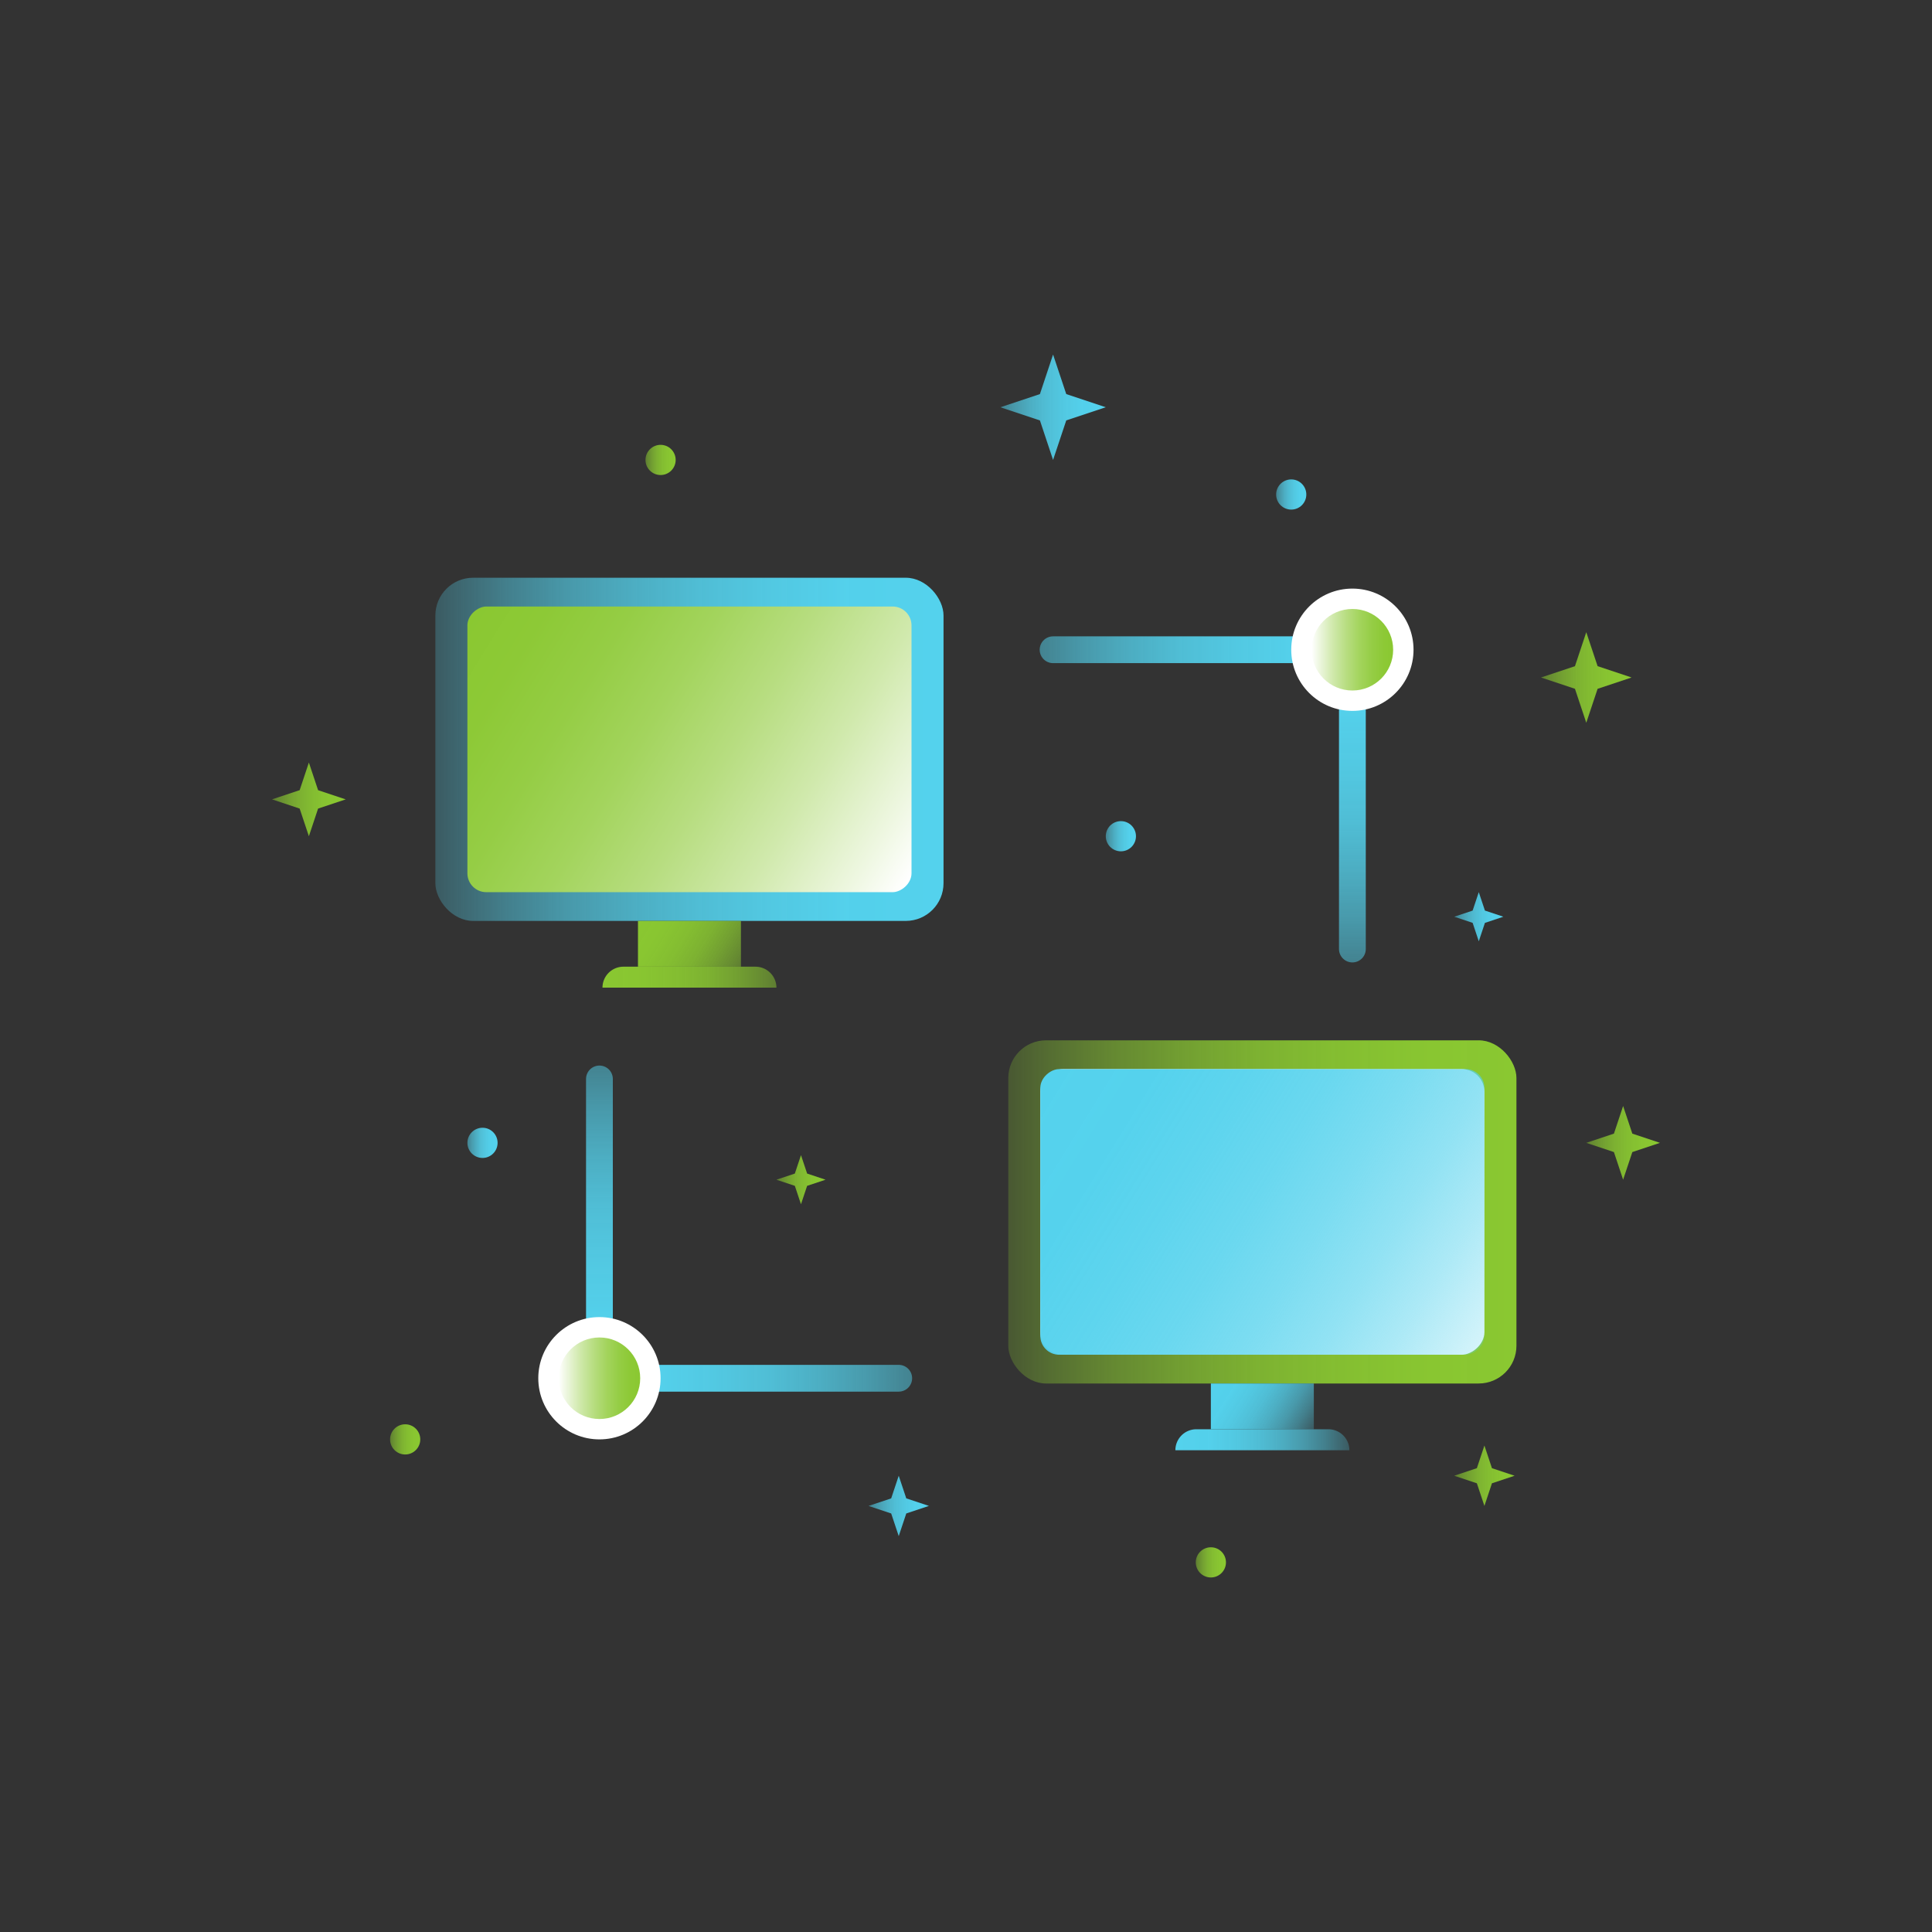 <svg id="Windscribe" xmlns="http://www.w3.org/2000/svg" xmlns:xlink="http://www.w3.org/1999/xlink" viewBox="0 0 1280 1280"><rect x="0" y="0" width="1280" height="1280" fill="#333333" stroke="none"/><defs><style>.cls-1{fill:url(#linear-gradient);}.cls-2{fill:url(#linear-gradient-2);}.cls-3{fill:url(#linear-gradient-3);}.cls-4{fill:url(#linear-gradient-4);}.cls-5{fill:url(#linear-gradient-5);}.cls-6{fill:#fff;}.cls-7{fill:url(#linear-gradient-6);}.cls-8{fill:url(#linear-gradient-7);}.cls-9{fill:url(#linear-gradient-8);}.cls-10,.cls-11,.cls-13,.cls-14{fill:none;stroke-linecap:round;stroke-linejoin:round;stroke-width:17.75px;}.cls-10{stroke:url(#linear-gradient-9);}.cls-11{stroke:url(#linear-gradient-10);}.cls-12{fill:url(#linear-gradient-11);}.cls-13{stroke:url(#linear-gradient-12);}.cls-14{stroke:url(#linear-gradient-13);}.cls-15{fill:url(#linear-gradient-14);}.cls-16{fill:url(#linear-gradient-16);}.cls-17{fill:url(#linear-gradient-17);}.cls-18{fill:url(#linear-gradient-18);}.cls-19{fill:url(#linear-gradient-19);}.cls-20{fill:url(#linear-gradient-20);}.cls-21{fill:url(#linear-gradient-21);}.cls-22{fill:url(#linear-gradient-22);}.cls-23{fill:url(#linear-gradient-23);}.cls-24{fill:url(#linear-gradient-24);}.cls-25{fill:url(#linear-gradient-25);}.cls-26{fill:url(#linear-gradient-26);}.cls-27{fill:url(#linear-gradient-27);}.cls-28{fill:url(#linear-gradient-28);}.cls-29{fill:url(#linear-gradient-29);}</style><linearGradient id="linear-gradient" x1="668.01" y1="802.92" x2="1004.68" y2="802.92" gradientUnits="userSpaceOnUse"><stop offset="0" stop-color="#8ac831" stop-opacity="0.25"/><stop offset="0.08" stop-color="#8ac831" stop-opacity="0.39"/><stop offset="0.21" stop-color="#8ac831" stop-opacity="0.58"/><stop offset="0.35" stop-color="#8ac831" stop-opacity="0.73"/><stop offset="0.49" stop-color="#8ac831" stop-opacity="0.85"/><stop offset="0.64" stop-color="#8ac831" stop-opacity="0.93"/><stop offset="0.8" stop-color="#8ac831" stop-opacity="0.98"/><stop offset="1" stop-color="#8ac831"/></linearGradient><linearGradient id="linear-gradient-2" x1="288.44" y1="496.46" x2="625.12" y2="496.46" gradientUnits="userSpaceOnUse"><stop offset="0" stop-color="#54d2ed" stop-opacity="0.25"/><stop offset="0.03" stop-color="#54d2ed" stop-opacity="0.3"/><stop offset="0.14" stop-color="#54d2ed" stop-opacity="0.48"/><stop offset="0.26" stop-color="#54d2ed" stop-opacity="0.64"/><stop offset="0.39" stop-color="#54d2ed" stop-opacity="0.77"/><stop offset="0.52" stop-color="#54d2ed" stop-opacity="0.87"/><stop offset="0.66" stop-color="#54d2ed" stop-opacity="0.94"/><stop offset="0.81" stop-color="#54d2ed" stop-opacity="0.99"/><stop offset="1" stop-color="#54d2ed"/></linearGradient><linearGradient id="linear-gradient-3" x1="10202.13" y1="585.27" x2="10490.97" y2="407.24" gradientTransform="matrix(0, 1, 1, 0, -39.68, -9849.76)" gradientUnits="userSpaceOnUse"><stop offset="0" stop-color="#fff"/><stop offset="0.09" stop-color="#eef7e1"/><stop offset="0.26" stop-color="#d0e9ac"/><stop offset="0.43" stop-color="#b7dd80"/><stop offset="0.59" stop-color="#a3d45d"/><stop offset="0.74" stop-color="#95cd45"/><stop offset="0.88" stop-color="#8dc936"/><stop offset="1" stop-color="#8ac831"/></linearGradient><linearGradient id="linear-gradient-4" x1="10314.9" y1="644.6" x2="10377.68" y2="605.9" gradientTransform="matrix(0, 1, 1, 0, -168.52, -9720.92)" gradientUnits="userSpaceOnUse"><stop offset="0" stop-color="#8ac831" stop-opacity="0.5"/><stop offset="0.07" stop-color="#8ac831" stop-opacity="0.58"/><stop offset="0.23" stop-color="#8ac831" stop-opacity="0.73"/><stop offset="0.39" stop-color="#8ac831" stop-opacity="0.85"/><stop offset="0.57" stop-color="#8ac831" stop-opacity="0.93"/><stop offset="0.76" stop-color="#8ac831" stop-opacity="0.98"/><stop offset="1" stop-color="#8ac831"/></linearGradient><linearGradient id="linear-gradient-5" x1="-796.4" y1="647.4" x2="-681.17" y2="647.4" gradientTransform="matrix(-1, 0, 0, 1, -282, 0)" xlink:href="#linear-gradient-4"/><linearGradient id="linear-gradient-6" x1="9822.57" y1="891.73" x2="10111.41" y2="713.7" gradientTransform="matrix(0, 1, 1, 0, 33.42, -9163.74)" xlink:href="#linear-gradient-2"/><linearGradient id="linear-gradient-7" x1="9935.34" y1="951.06" x2="9998.12" y2="912.37" gradientTransform="matrix(0, 1, 1, 0, -95.42, -9034.9)" xlink:href="#linear-gradient-2"/><linearGradient id="linear-gradient-8" x1="-1175.96" y1="953.86" x2="-1060.73" y2="953.86" gradientTransform="matrix(-1, 0, 0, 1, -282, 0)" xlink:href="#linear-gradient-2"/><linearGradient id="linear-gradient-9" x1="688.82" y1="430.47" x2="904.86" y2="430.47" gradientUnits="userSpaceOnUse"><stop offset="0" stop-color="#54d2ed" stop-opacity="0.5"/><stop offset="0.13" stop-color="#54d2ed" stop-opacity="0.64"/><stop offset="0.28" stop-color="#54d2ed" stop-opacity="0.77"/><stop offset="0.43" stop-color="#54d2ed" stop-opacity="0.87"/><stop offset="0.6" stop-color="#54d2ed" stop-opacity="0.94"/><stop offset="0.78" stop-color="#54d2ed" stop-opacity="0.99"/><stop offset="1" stop-color="#54d2ed"/></linearGradient><linearGradient id="linear-gradient-10" x1="9226.32" y1="8967.97" x2="9442.37" y2="8967.97" gradientTransform="matrix(0, -1, -1, 0, 9863.95, 9863.95)" xlink:href="#linear-gradient-9"/><linearGradient id="linear-gradient-11" x1="868.98" y1="430.47" x2="923" y2="430.47" gradientTransform="matrix(1, 0, 0, 1, 0, 0)" xlink:href="#linear-gradient-3"/><linearGradient id="linear-gradient-12" x1="-4456.87" y1="5559.95" x2="-4240.82" y2="5559.95" gradientTransform="matrix(0, 1, 1, 0, -5162.82, 5162.82)" xlink:href="#linear-gradient-9"/><linearGradient id="linear-gradient-13" x1="4096.84" y1="13756.77" x2="4312.88" y2="13756.77" gradientTransform="translate(4701.14 15026.77) rotate(180)" xlink:href="#linear-gradient-9"/><linearGradient id="linear-gradient-14" x1="370.13" y1="913.12" x2="424.15" y2="913.12" gradientTransform="matrix(1, 0, 0, 1, 0, 0)" xlink:href="#linear-gradient-3"/><linearGradient id="linear-gradient-16" x1="845.47" y1="14309.64" x2="865.47" y2="14309.64" gradientTransform="matrix(1, 0, 0, -1, 0, 14637.26)" xlink:href="#linear-gradient-9"/><linearGradient id="linear-gradient-17" x1="963.45" y1="13659.55" x2="1003.45" y2="13659.55" gradientTransform="matrix(1, 0, 0, -1, 0, 14637.26)" xlink:href="#linear-gradient-4"/><linearGradient id="linear-gradient-18" x1="575.43" y1="13639.55" x2="615.43" y2="13639.55" gradientTransform="matrix(1, 0, 0, -1, 0, 14637.26)" xlink:href="#linear-gradient-9"/><linearGradient id="linear-gradient-19" x1="662.78" y1="14367.45" x2="732.61" y2="14367.45" gradientTransform="matrix(1, 0, 0, -1, 0, 14637.26)" xlink:href="#linear-gradient-9"/><linearGradient id="linear-gradient-20" x1="309.67" y1="13880.08" x2="329.67" y2="13880.08" gradientTransform="matrix(1, 0, 0, -1, 0, 14637.26)" xlink:href="#linear-gradient-9"/><linearGradient id="linear-gradient-21" x1="963.45" y1="14029.9" x2="996" y2="14029.9" gradientTransform="matrix(1, 0, 0, -1, 0, 14637.26)" xlink:href="#linear-gradient-9"/><linearGradient id="linear-gradient-22" x1="514.4" y1="13855.67" x2="546.94" y2="13855.67" gradientTransform="matrix(1, 0, 0, -1, 0, 14637.26)" xlink:href="#linear-gradient-4"/><linearGradient id="linear-gradient-23" x1="427.65" y1="14332.53" x2="447.65" y2="14332.53" gradientTransform="matrix(1, 0, 0, -1, 0, 14637.26)" xlink:href="#linear-gradient-4"/><linearGradient id="linear-gradient-24" x1="732.61" y1="14083.24" x2="752.61" y2="14083.24" gradientTransform="matrix(1, 0, 0, -1, 0, 14637.26)" xlink:href="#linear-gradient-9"/><linearGradient id="linear-gradient-25" x1="1020.95" y1="14188.41" x2="1080.95" y2="14188.41" gradientTransform="matrix(1, 0, 0, -1, 0, 14637.26)" xlink:href="#linear-gradient-4"/><linearGradient id="linear-gradient-26" x1="792.23" y1="13602.15" x2="812.23" y2="13602.15" gradientTransform="matrix(1, 0, 0, -1, 0, 14637.26)" xlink:href="#linear-gradient-4"/><linearGradient id="linear-gradient-27" x1="258.44" y1="13683.62" x2="278.44" y2="13683.62" gradientTransform="matrix(1, 0, 0, -1, 0, 14637.26)" xlink:href="#linear-gradient-4"/><linearGradient id="linear-gradient-28" x1="1050.95" y1="13880.08" x2="1099.77" y2="13880.08" gradientTransform="matrix(1, 0, 0, -1, 0, 14637.26)" xlink:href="#linear-gradient-4"/><linearGradient id="linear-gradient-29" x1="180.23" y1="14107.65" x2="229.05" y2="14107.65" gradientTransform="matrix(1, 0, 0, -1, 0, 14637.26)" xlink:href="#linear-gradient-4"/></defs><title>Artboard 152</title><rect class="cls-1" x="668.01" y="689.24" width="336.67" height="227.36" rx="25" ry="25"/><rect class="cls-2" x="288.44" y="382.77" width="336.67" height="227.36" rx="25" ry="25"/><rect class="cls-3" x="362.16" y="349.34" width="189.25" height="294.23" rx="12.5" ry="12.5" transform="translate(953.24 39.68) rotate(90)"/><rect class="cls-4" x="441.62" y="591.19" width="30.32" height="68.22" transform="translate(1082.08 168.52) rotate(90)"/><path class="cls-5" d="M514.4,654.35h0a13.89,13.89,0,0,0-13.89-13.89H413.05a13.89,13.89,0,0,0-13.89,13.89H514.4Z"/><rect class="cls-6" x="741.72" y="655.8" width="189.25" height="294.23" rx="15" ry="15" transform="translate(1639.26 -33.42) rotate(90)"/><rect class="cls-7" x="741.72" y="655.8" width="189.25" height="294.23" rx="12.5" ry="12.5" transform="translate(1639.26 -33.42) rotate(90)"/><rect class="cls-8" x="821.18" y="897.65" width="30.32" height="68.22" transform="translate(1768.1 95.42) rotate(90)"/><path class="cls-9" d="M894,960.81h0a13.89,13.89,0,0,0-13.89-13.89H792.61a13.89,13.89,0,0,0-13.89,13.89H894Z"/><line class="cls-10" x1="697.69" y1="430.47" x2="895.99" y2="430.47"/><line class="cls-11" x1="895.99" y1="628.76" x2="895.99" y2="430.47"/><circle class="cls-6" cx="895.99" cy="430.47" r="40.51"/><circle class="cls-12" cx="895.99" cy="430.47" r="27.01"/><line class="cls-13" x1="397.14" y1="714.83" x2="397.14" y2="913.12"/><line class="cls-14" x1="595.43" y1="913.12" x2="397.14" y2="913.12"/><circle class="cls-6" cx="397.14" cy="913.12" r="40.51"/><circle class="cls-15" cx="397.14" cy="913.12" r="27.01"/><circle class="cls-12" cx="895.99" cy="430.47" r="27.01"/><circle class="cls-16" cx="855.47" cy="327.62" r="10"/><polygon class="cls-17" points="963.46 977.71 978.46 982.71 983.46 997.71 988.46 982.71 1003.46 977.71 988.46 972.71 983.46 957.71 978.46 972.71 963.46 977.71"/><polygon class="cls-18" points="575.43 997.71 590.43 1002.71 595.43 1017.71 600.43 1002.71 615.43 997.71 600.43 992.71 595.43 977.71 590.43 992.71 575.43 997.71"/><polygon class="cls-19" points="662.78 269.81 688.97 278.54 697.69 304.72 706.42 278.54 732.61 269.81 706.42 261.08 697.69 234.89 688.97 261.08 662.78 269.81"/><circle class="cls-20" cx="319.67" cy="757.17" r="10"/><polygon class="cls-21" points="963.46 607.35 975.66 611.42 979.73 623.63 983.8 611.42 996 607.35 983.8 603.28 979.73 591.08 975.66 603.28 963.46 607.35"/><polygon class="cls-22" points="514.4 781.58 526.6 785.65 530.67 797.86 534.74 785.65 546.94 781.58 534.74 777.51 530.67 765.31 526.6 777.51 514.4 781.58"/><circle class="cls-23" cx="437.65" cy="304.72" r="10"/><circle class="cls-24" cx="742.61" cy="554.02" r="10"/><polygon class="cls-25" points="1020.95 448.85 1043.45 456.35 1050.95 478.85 1058.45 456.35 1080.95 448.85 1058.45 441.35 1050.95 418.85 1043.45 441.35 1020.95 448.85"/><circle class="cls-26" cx="802.23" cy="1035.11" r="10"/><circle class="cls-27" cx="268.44" cy="953.63" r="10"/><polygon class="cls-28" points="1050.95 757.17 1069.26 763.28 1075.36 781.58 1081.46 763.28 1099.77 757.17 1081.46 751.07 1075.36 732.76 1069.26 751.07 1050.95 757.17"/><polygon class="cls-29" points="180.23 529.61 198.53 535.71 204.64 554.02 210.74 535.71 229.05 529.61 210.74 523.51 204.64 505.2 198.53 523.51 180.23 529.61"/></svg>